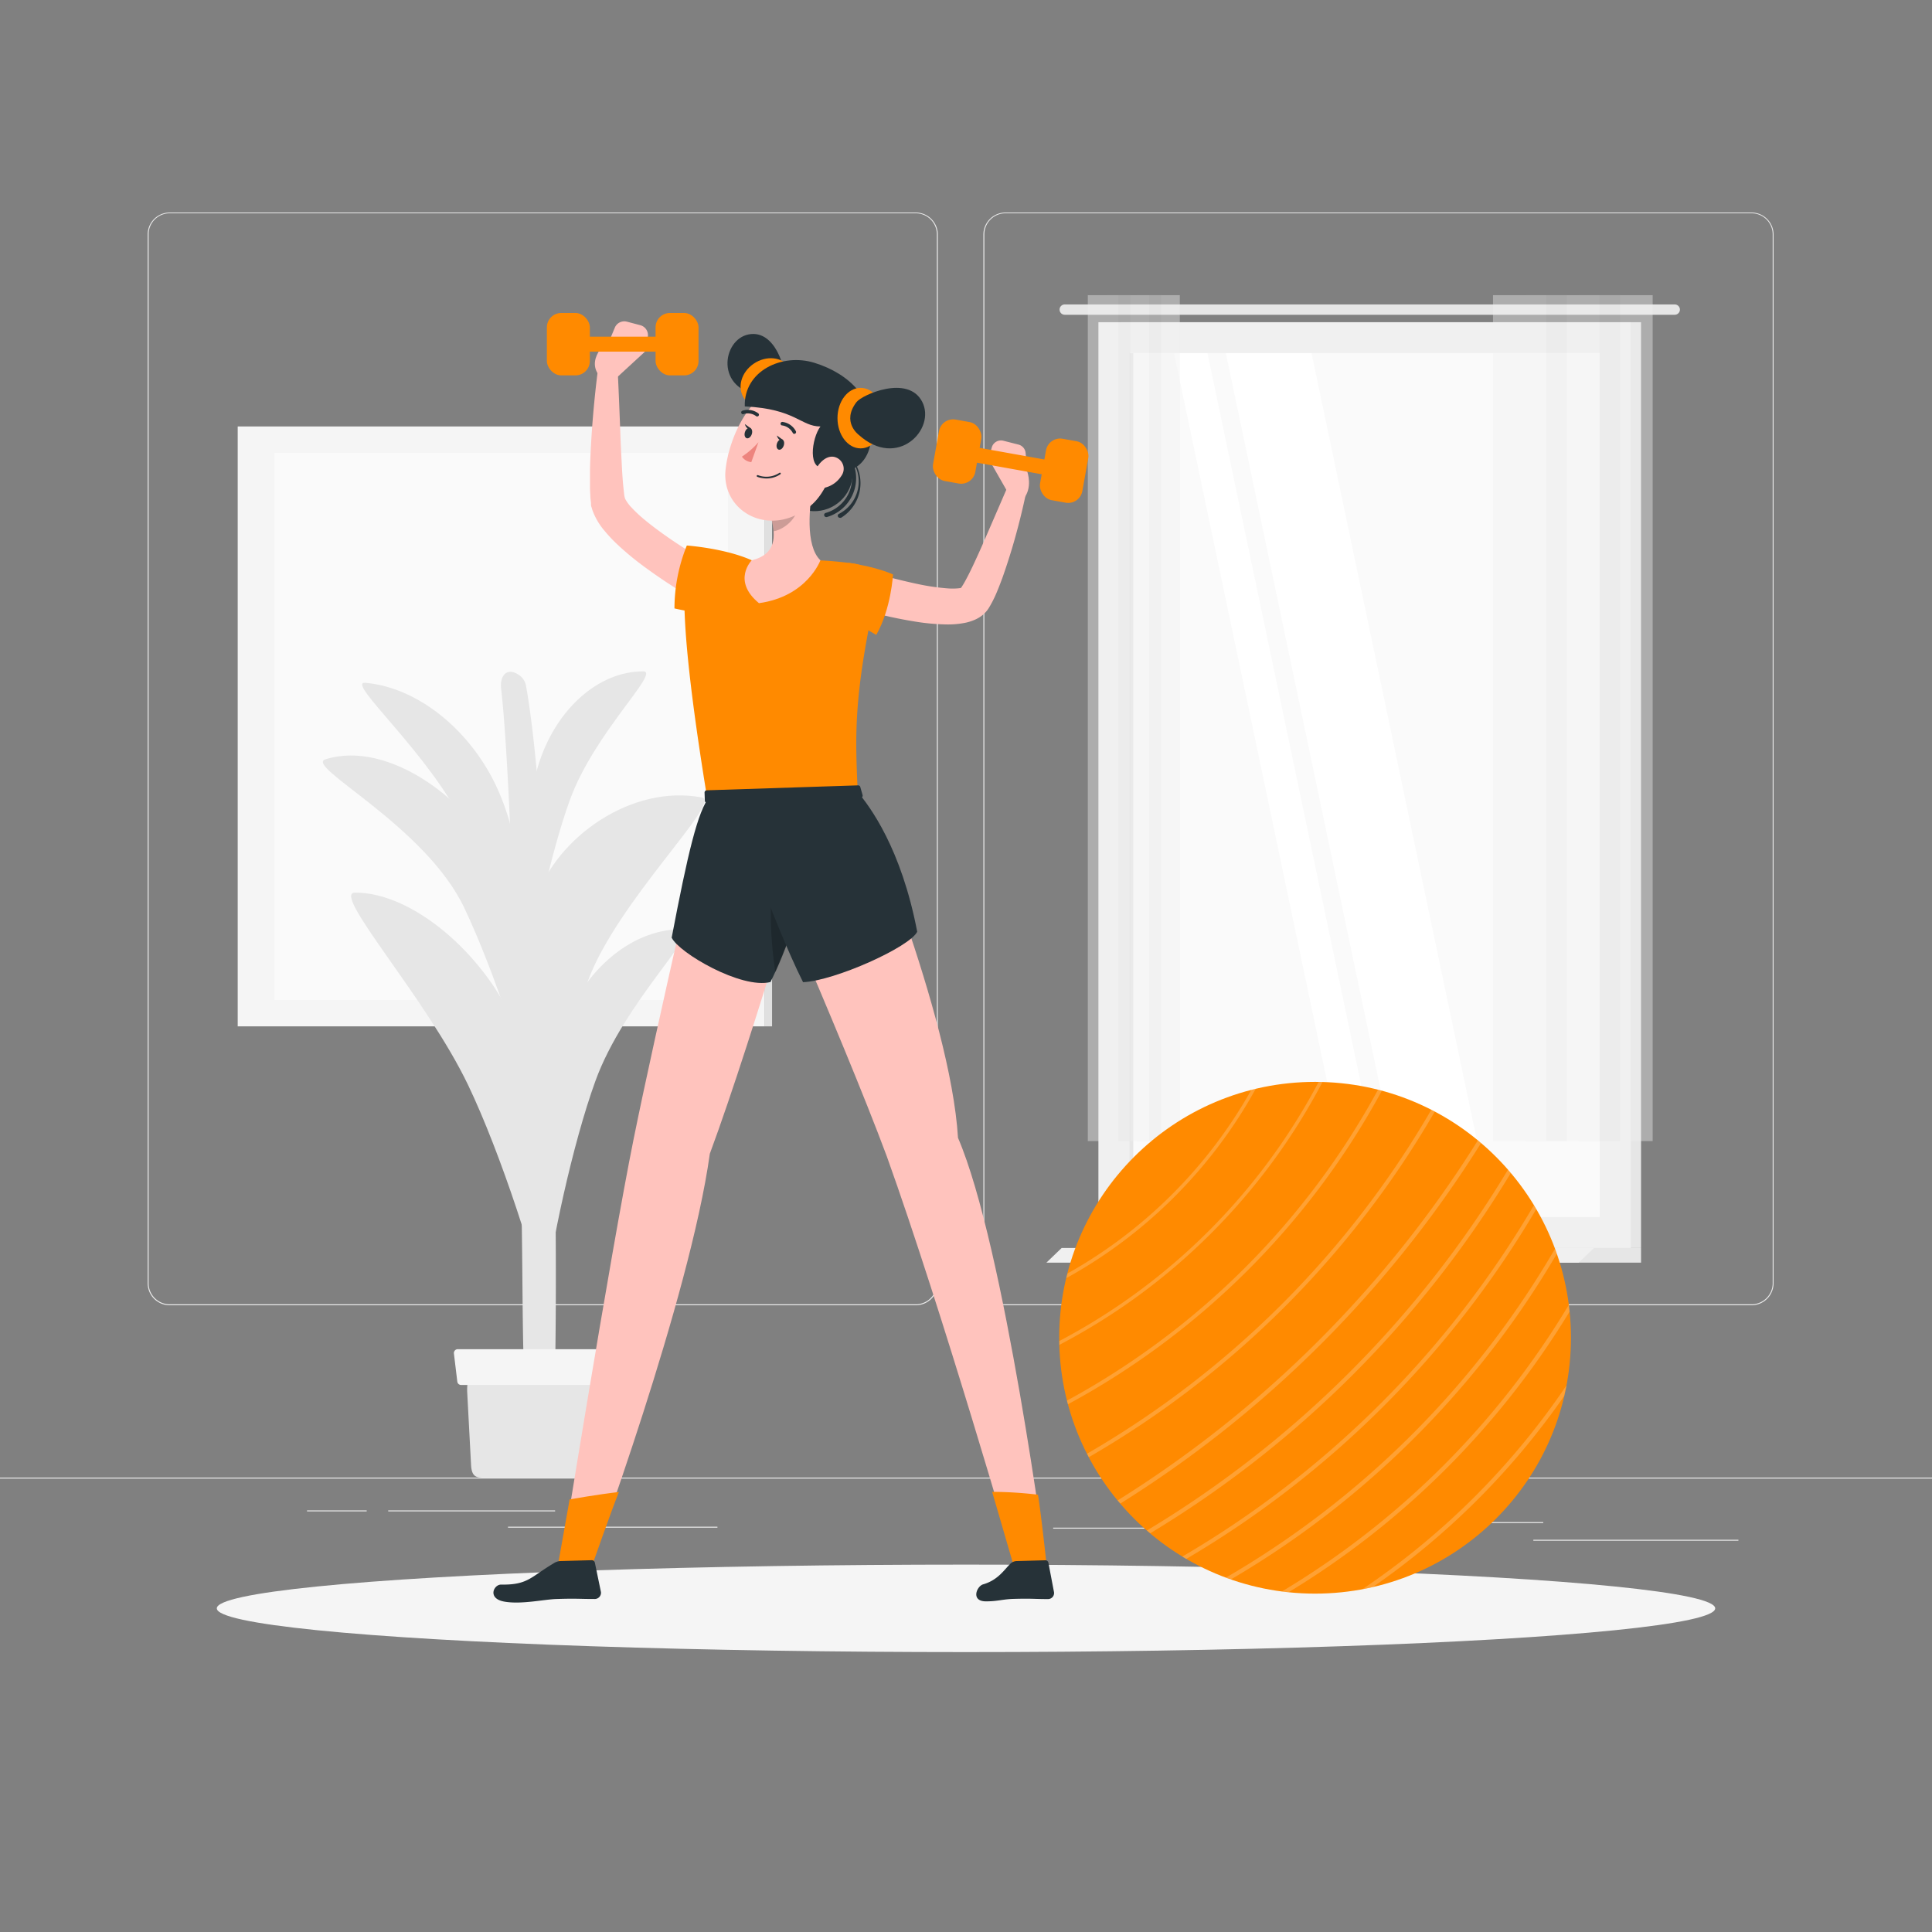 <svg xmlns="http://www.w3.org/2000/svg" viewBox="0 0 500 500"><rect x="0" y="0" width="500" height="500" fill="#808080" stroke="none"/><g id="freepik--background-complete--inject-4"><rect y="382.4" width="500" height="0.25" style="fill:#ebebeb"></rect><rect x="396.83" y="398.49" width="53.07" height="0.25" style="fill:#ebebeb"></rect><rect x="272.56" y="395.36" width="58.66" height="0.25" style="fill:#ebebeb"></rect><rect x="380.2" y="393.92" width="19.19" height="0.25" style="fill:#ebebeb"></rect><rect x="100.47" y="390.89" width="43.19" height="0.25" style="fill:#ebebeb"></rect><rect x="79.46" y="390.89" width="15.44" height="0.25" style="fill:#ebebeb"></rect><rect x="131.47" y="395.11" width="54.2" height="0.25" style="fill:#ebebeb"></rect><path d="M237,337.8H43.91a5.71,5.71,0,0,1-5.7-5.71V60.66A5.71,5.71,0,0,1,43.91,55H237a5.71,5.71,0,0,1,5.71,5.71V332.09A5.71,5.71,0,0,1,237,337.8ZM43.91,55.2a5.46,5.46,0,0,0-5.45,5.46V332.09a5.46,5.46,0,0,0,5.45,5.46H237a5.47,5.47,0,0,0,5.46-5.46V60.66A5.47,5.47,0,0,0,237,55.2Z" style="fill:#ebebeb"></path><path d="M453.31,337.8H260.21a5.72,5.72,0,0,1-5.71-5.71V60.66A5.72,5.72,0,0,1,260.21,55h193.1A5.71,5.71,0,0,1,459,60.66V332.09A5.71,5.71,0,0,1,453.31,337.8ZM260.21,55.2a5.47,5.47,0,0,0-5.46,5.46V332.09a5.47,5.47,0,0,0,5.46,5.46h193.1a5.47,5.47,0,0,0,5.46-5.46V60.66a5.47,5.47,0,0,0-5.46-5.46Z" style="fill:#ebebeb"></path><rect x="61.52" y="110.37" width="136.43" height="155.25" style="fill:#f5f5f5"></rect><rect x="197.95" y="110.37" width="1.86" height="155.25" transform="translate(397.76 375.99) rotate(180)" style="fill:#e0e0e0"></rect><rect x="71.04" y="117.21" width="117.39" height="141.58" style="fill:#fafafa"></rect><rect x="289.99" y="83.39" width="134.71" height="239.59" transform="translate(714.69 406.37) rotate(180)" style="fill:#e6e6e6"></rect><path d="M275.55,78.79H433.42a1.34,1.34,0,0,1,1.34,1.34h0a1.34,1.34,0,0,1-1.34,1.33H275.55a1.33,1.33,0,0,1-1.33-1.33h0A1.33,1.33,0,0,1,275.55,78.79Z" style="fill:#e6e6e6"></path><rect x="284.27" y="83.39" width="137.76" height="239.59" transform="translate(706.3 406.37) rotate(180)" style="fill:#f0f0f0"></rect><polygon points="289.99 322.98 424.7 322.98 424.7 326.77 286.05 326.77 289.99 322.98" style="fill:#e6e6e6"></polygon><polygon points="274.75 322.98 412.51 322.98 408.57 326.77 270.81 326.77 274.75 322.98" style="fill:#f0f0f0"></polygon><rect x="241.36" y="142.31" width="223.59" height="121.75" transform="translate(556.34 -149.97) rotate(90)" style="fill:#fafafa"></rect><polygon points="386.39 314.98 339.42 91.39 317.25 91.39 364.22 314.98 386.39 314.98" style="fill:#fff"></polygon><polygon points="359.45 314.98 312.49 91.39 303.84 91.39 350.81 314.98 359.45 314.98" style="fill:#fff"></polygon><rect x="180.99" y="202.68" width="223.59" height="1.02" transform="translate(495.97 -89.6) rotate(90)" style="fill:#e6e6e6"></rect><g style="opacity:0.4"><rect x="413.93" y="76.4" width="13.77" height="218.92" transform="translate(841.64 371.71) rotate(180)" style="fill:#f0f0f0"></rect><rect x="408.57" y="76.4" width="10.73" height="218.92" transform="translate(827.87 371.71) rotate(180)" style="fill:#e6e6e6"></rect><rect x="400.16" y="76.4" width="13.77" height="218.92" transform="translate(814.1 371.71) rotate(180)" style="fill:#f0f0f0"></rect><rect x="394.8" y="76.4" width="10.73" height="218.92" transform="translate(800.32 371.71) rotate(180)" style="fill:#e6e6e6"></rect><rect x="386.39" y="76.4" width="13.77" height="218.92" transform="translate(786.55 371.71) rotate(180)" style="fill:#f0f0f0"></rect></g><g style="opacity:0.4"><rect x="297.4" y="76.4" width="7.94" height="218.92" transform="translate(602.74 371.71) rotate(180)" style="fill:#f0f0f0"></rect><rect x="294.31" y="76.4" width="6.18" height="218.92" transform="translate(594.8 371.71) rotate(180)" style="fill:#e6e6e6"></rect><rect x="289.46" y="76.4" width="7.94" height="218.92" transform="translate(586.87 371.71) rotate(180)" style="fill:#f0f0f0"></rect><rect x="286.37" y="76.4" width="6.18" height="218.92" transform="translate(578.93 371.71) rotate(180)" style="fill:#e6e6e6"></rect><rect x="281.53" y="76.4" width="7.94" height="218.92" transform="translate(570.99 371.71) rotate(180)" style="fill:#f0f0f0"></rect></g><path d="M143.43,365c1.62-59.27-1.49-155.39-7.31-187.6a4.3,4.3,0,0,0-2-2.83h0c-3-1.93-4.81.37-4.43,3.66,1.82,15.94,3.45,55.45,5.08,124.2.81,34.21,0,57.65,2.17,62.59Z" style="fill:#e6e6e6"></path><path d="M138.61,232.81c5.36-16.08,24.8-29.91,43.06-26.42,5.35,1-22.11,27.05-29.59,47.67-5.81,16-11.68,42.94-13.23,57.88C138.18,280.52,133.25,248.89,138.61,232.81Z" style="fill:#e6e6e6"></path><path d="M144.81,268c5.36-16.08,18-27.54,31.7-27.53,5.39,0-15,18.73-22.44,39.35-5.81,16-11.68,42.94-13.23,57.88C140.17,306.3,139.45,284.1,144.81,268Z" style="fill:#e6e6e6"></path><path d="M132.88,264.43c-7.9-17.64-26-33.43-41-33.43-6.28,0,18.46,27.21,29.3,49.88,8.42,17.62,17.92,46.81,21.15,62.82C140.19,310.45,140.77,282.06,132.88,264.43Z" style="fill:#e6e6e6"></path><path d="M139.63,197.06c4.54-13.61,15.21-23.32,26.84-23.31,4.57,0-12.67,15.86-19,33.32-4.92,13.56-9.89,36.36-11.2,49C135.7,229.48,135.09,210.68,139.63,197.06Z" style="fill:#e6e6e6"></path><path d="M128.84,204.34c-6.69-14.93-20.34-26.38-34.26-27.63-5.46-.49,16.62,18.19,25.8,37.39,7.14,14.92,15.18,39.64,17.91,53.2C136.53,239.14,135.52,219.27,128.84,204.34Z" style="fill:#e6e6e6"></path><path d="M129.48,224c-7.42-16.58-28.86-32.67-45.25-27.49-5.61,1.77,25.67,17,35.87,38.33C128,251.4,137,278.85,140,293.91,138,262.64,136.9,240.58,129.48,224Z" style="fill:#e6e6e6"></path><path d="M120.9,360.07l1,18.86c.11,3.58,1.66,3.47,3.53,3.47h24.94c1.87,0,3.42.11,3.53-3.47l1-18.87c.11-3.88-1.5-7.15-3.53-7.15H124.43C122.4,352.91,120.78,356.18,120.9,360.07Z" style="fill:#e6e6e6"></path><path d="M119.41,358.43h37a1,1,0,0,0,1.06-.87l.87-7.3a1,1,0,0,0-1.05-1.09H118.53a1,1,0,0,0-1.06,1.09l.88,7.3A1,1,0,0,0,119.41,358.43Z" style="fill:#f5f5f5"></path></g><g id="freepik--Shadow--inject-4"><ellipse id="freepik--path--inject-4" cx="250" cy="416.24" rx="193.89" ry="11.32" style="fill:#f5f5f5"></ellipse></g><g id="freepik--Ball--inject-4"><circle cx="340.34" cy="346.21" r="66.22" style="fill:#FF8A00"></circle><g style="opacity:0.2"><path d="M405.41,358.53a195.24,195.24,0,0,1-52.82,52.75c.91-.17,1.82-.36,2.72-.57a196,196,0,0,0,49.51-49.44C405,360.36,405.23,359.44,405.41,358.53Z" style="fill:#fff"></path><path d="M406.21,339.44q-.09-.87-.21-1.74a215.51,215.51,0,0,1-74.23,74.16l1.73.2A216.39,216.39,0,0,0,406.21,339.44Z" style="fill:#fff"></path><path d="M402.91,324.47c-.15-.43-.32-.85-.48-1.28a235.11,235.11,0,0,1-85.16,85.09l1.29.47A236,236,0,0,0,402.91,324.47Z" style="fill:#fff"></path><path d="M397.59,312.91c-.2-.35-.42-.69-.62-1a254.45,254.45,0,0,1-91,90.94l1,.62A255.5,255.5,0,0,0,397.59,312.91Z" style="fill:#fff"></path><path d="M391,303.56c-.24-.29-.49-.57-.73-.85a273.47,273.47,0,0,1-93.44,93.37l.85.73A274.53,274.53,0,0,0,391,303.56Z" style="fill:#fff"></path><path d="M383.29,295.83c-.27-.24-.54-.48-.82-.7a292.49,292.49,0,0,1-93.24,93.18l.71.81A293.37,293.37,0,0,0,383.29,295.83Z" style="fill:#fff"></path><path d="M371.33,287.67l-.91-.46a244.35,244.35,0,0,1-89.09,89c.15.3.29.61.45.91A245.36,245.36,0,0,0,371.33,287.67Z" style="fill:#fff"></path><path d="M357.62,282.29l-1-.26a200.45,200.45,0,0,1-80.5,80.45c.08.32.17.63.25.95A201.34,201.34,0,0,0,357.62,282.29Z" style="fill:#fff"></path><path d="M342.27,280l-1,0a160.42,160.42,0,0,1-67.11,67.05c0,.34,0,.68,0,1A161.38,161.38,0,0,0,342.27,280Z" style="fill:#fff"></path><path d="M276,330.76a125.06,125.06,0,0,0,49-49l-1.15.29a124.19,124.19,0,0,1-47.56,47.51C276.15,330,276,330.38,276,330.76Z" style="fill:#fff"></path></g></g><g id="freepik--Character--inject-4"><circle cx="210.75" cy="122.35" r="9.95" transform="translate(43.26 299.35) rotate(-76.72)" style="fill:#263238"></circle><path d="M213.83,133.81a.54.54,0,0,1-.15-1.06,9.4,9.4,0,0,0,2-17.26,9.33,9.33,0,0,0-7.16-.84.54.54,0,0,1-.29-1,10.48,10.48,0,1,1,5.7,20.18Z" style="fill:#263238"></path><path d="M217.38,134a.53.53,0,0,1-.28-1A9.41,9.41,0,1,0,207.3,117a.54.54,0,0,1-.56-.92A10.49,10.49,0,0,1,217.66,134,.55.55,0,0,1,217.38,134Z" style="fill:#263238"></path><path d="M183.14,157.06a137.21,137.21,0,0,1-15.78-9.94,75.62,75.62,0,0,1-7.43-6.07,38.25,38.25,0,0,1-3.52-3.73,17.24,17.24,0,0,1-3.1-5.32l-.14-.46L153,131l-.05-.26,0-.18,0-.36-.16-1.43c0-.81-.09-1.65-.1-2.45,0-1.59,0-3.15,0-4.69.06-3.08.24-6.12.42-9.16.41-6.07,1-12.09,1.81-18.13a2.45,2.45,0,0,1,4.87.2v0c.31,6,.54,12,.77,18,.11,3,.27,6,.42,8.92.08,1.47.19,2.93.32,4.34l.22,2.06a6.85,6.85,0,0,0,.25,1.19,10,10,0,0,0,1.67,2.3,33.58,33.58,0,0,0,2.83,2.7c2.08,1.77,4.38,3.47,6.75,5.12s4.85,3.21,7.34,4.75,5.06,3.06,7.51,4.49l.1.05a4.92,4.92,0,0,1-4.81,8.59Z" style="fill:#ffc3bd"></path><path d="M159.25,98.06l7.94-7.3-9.32-3s-6.05,4.51-3.12,9Z" style="fill:#ffc3bd"></path><path d="M165.71,84.16l-3.46-.91a2.66,2.66,0,0,0-3.13,1.53l-1.25,3,9.32,3,.48-3.69A2.67,2.67,0,0,0,165.71,84.16Z" style="fill:#ffc3bd"></path><rect x="141.53" y="81" width="11.12" height="16.15" rx="3.72" style="fill:#FF8A00"></rect><rect x="169.66" y="81" width="11.12" height="16.15" rx="3.72" style="fill:#FF8A00"></rect><path d="M173.28,91H149a2,2,0,0,1-1.94-2h0A1.94,1.94,0,0,1,149,87.13h24.25a2,2,0,0,1,1.94,1.94h0A2,2,0,0,1,173.28,91Z" style="fill:#FF8A00"></path><path d="M177.14,153.94c-.16,7,.82,21.52,5.73,51.7H222c-.61-14.74-1.32-24.39,4.63-51.7a6.73,6.73,0,0,0-5.68-8.1c-2.52-.34-5.51-.66-8.63-.81a123.85,123.85,0,0,0-17.77,0c-3.82.35-7.91,1-11,1.5A7.68,7.68,0,0,0,177.14,153.94Z" style="fill:#FF8A00"></path><path d="M194.55,145c-7-3.14-16.8-3.82-16.8-3.82a43.7,43.7,0,0,0-3.2,16.28c10.59,2.43,15.11.86,15.9-1.88S194.55,145,194.55,145Z" style="fill:#FF8A00"></path><path d="M210.56,125c-1.12,5.72-2.24,16.19,1.76,20,0,0-3.38,9.36-15.9,11.1-7.09-5.85-1.87-11.1-1.87-11.1,6.38-1.53,6.21-6.26,5.1-10.7Z" style="fill:#ffc3bd"></path><path d="M206.11,128.82l-6.45,5.51a19.63,19.63,0,0,1,.55,3.15c2.43-.35,5.78-3,6-5.57A8.67,8.67,0,0,0,206.11,128.82Z" style="opacity:0.2"></path><path d="M217.35,117.71c-3.76,8.79-5.16,12.59-11.35,15.58-9.3,4.51-19.28-2-18.22-11.77.95-8.77,6.94-21.67,17-22.11A13,13,0,0,1,217.35,117.71Z" style="fill:#ffc3bd"></path><path d="M202.91,98.06c.59-2.1-2.18-12.83-9.13-11.52S185,101,197,102.25C197,102.25,201.3,103.83,202.91,98.06Z" style="fill:#263238"></path><path d="M201.79,104.05c-3.25,2.21-7.39,1.78-9.24-1s-.72-6.74,2.53-8.94,7.39-1.78,9.24,1S205,101.85,201.79,104.05Z" style="fill:#FF8A00"></path><path d="M210.75,93.89c-8.42-2.59-18.29,2.16-18,11.29,13.17.63,14.48,5.19,19.58,5.19-2.27,3-3.53,11.88,1.58,10.63,9.34,4,12.86-6.28,10.88-9.4C226.52,103.63,220.05,96.76,210.75,93.89Z" style="fill:#263238"></path><ellipse cx="222.72" cy="108.21" rx="5.98" ry="7.83" style="fill:#FF8A00"></ellipse><path d="M221.65,104.07c1.43-1.89,13.31-7.2,17-.12s-6.38,17.65-16.42,8.58C222.24,112.53,217.72,109.22,221.65,104.07Z" style="fill:#263238"></path><path d="M183.7,206.11S169.83,265.89,164,294.69c-6.08,30-19.05,110.87-19.05,110.87l8-.52s25.57-69,30.75-106.45C195.24,267.49,213.3,205,213.3,205Z" style="fill:#ffc3bd"></path><path d="M144.42,404.91l3-16.87s7.54-1.33,12.75-1.91c-2,4.95-6.84,18.78-6.84,18.78Z" style="fill:#FF8A00"></path><path d="M144.93,404l8.15-.22a.83.83,0,0,1,.87.64l1.58,7.62a1.62,1.62,0,0,1-1.67,1.78c-4.21,0-4.46-.17-9.76,0-3.27.08-9.19,1.47-13.61.67s-2.72-4.43-.8-4.4c6.95.12,7.67-2,13.46-5.42A3.66,3.66,0,0,1,144.93,404Z" style="fill:#263238"></path><path d="M222,205.64s24,56.77,25.93,88.83c12.08,28,22.91,111.09,22.91,111.09l-8-.52s-19-65.84-33.34-105.79c-11.56-31.1-39-93.06-39-93.06Z" style="fill:#ffc3bd"></path><path d="M262.25,404.91l-5.48-18.82a101.09,101.09,0,0,1,11.86.74c.82,5.08,2.18,17.71,2.18,17.71Z" style="fill:#FF8A00"></path><path d="M263.15,404l7.38-.2a.78.78,0,0,1,.8.65l1.45,7.62a1.56,1.56,0,0,1-1.52,1.77c-3.81,0-4-.18-8.83-.05-3,.08-4.2.64-7.26.64-4,0-2.41-3.93-.74-4.4,3.9-1.12,5.49-3.84,7.11-5.39A2.44,2.44,0,0,1,263.15,404Z" style="fill:#263238"></path><path d="M202.82,115.35c-.26.74-.86,1.19-1.34,1s-.65-.9-.39-1.63.86-1.19,1.34-1S203.08,114.62,202.82,115.35Z" style="fill:#263238"></path><path d="M194.55,112.4c-.26.73-.86,1.19-1.34,1s-.66-.9-.4-1.64.87-1.18,1.34-1S194.81,111.67,194.55,112.4Z" style="fill:#263238"></path><path d="M194.35,110.88l-1.58-1.13S193.19,111.44,194.35,110.88Z" style="fill:#263238"></path><path d="M196.29,114.44a20.74,20.74,0,0,1-4.28,3.74,3.32,3.32,0,0,0,2.43,1.42Z" style="fill:#ed847e"></path><path d="M197.26,123.73a6.44,6.44,0,0,1-1.27-.33.23.23,0,0,1-.14-.29.24.24,0,0,1,.3-.14,6.12,6.12,0,0,0,5.53-.58.24.24,0,0,1,.32,0,.23.23,0,0,1,0,.32A6.41,6.41,0,0,1,197.26,123.73Z" style="fill:#263238"></path><path d="M217.75,123.15a7,7,0,0,1-4.36,3.08c-2.39.52-3.45-1.65-2.67-3.84.71-2,2.8-4.61,5.15-4.15A3.14,3.14,0,0,1,217.75,123.15Z" style="fill:#ffc3bd"></path><path d="M205.45,112.26a.43.43,0,0,1-.28-.22,3.67,3.67,0,0,0-2.67-1.93.46.46,0,1,1,.06-.91,4.55,4.55,0,0,1,3.41,2.4.46.46,0,0,1-.18.62A.45.45,0,0,1,205.45,112.26Z" style="fill:#263238"></path><path d="M192.05,107.13a.44.44,0,0,1-.21-.27.45.45,0,0,1,.3-.56,4.52,4.52,0,0,1,4.11.68.45.45,0,0,1,.06.64.47.47,0,0,1-.65.06,3.57,3.57,0,0,0-3.25-.51A.44.44,0,0,1,192.05,107.13Z" style="fill:#263238"></path><path d="M202.62,113.84l-1.57-1.14S201.46,114.4,202.62,113.84Z" style="fill:#263238"></path><path d="M183,207.77l39.71-1.28a.57.57,0,0,0,.53-.72l-.6-2.11a.56.56,0,0,0-.56-.41l-39.19,1.28a.58.58,0,0,0-.55.59l.07,2.1A.56.56,0,0,0,183,207.77Z" style="fill:#263238"></path><path d="M215.9,205s-8.43,33-16.5,49.15c-7.54,1.89-23.68-7.53-25.57-11.48,4.13-21.62,6.76-32.92,9.87-36.6C201.7,206.38,215.9,205,215.9,205Z" style="fill:#263238"></path><path d="M202,220.65c-3.46,7.69-2.79,21.41-1.34,31,2.11-4.62,4.21-10.23,6.15-15.92Z" style="opacity:0.2"></path><path d="M188.72,205.75s11,32.3,19.11,48.44c8.21-.36,27.66-9.12,29.54-13.06C233.25,219.51,225.09,208.71,222,205,204,205.3,188.72,205.75,188.72,205.75Z" style="fill:#263238"></path><path d="M223.6,147.57c4.71,1.38,9.67,2.7,14.46,3.69a57.57,57.57,0,0,0,7,1,16.68,16.68,0,0,0,2.94,0,4.67,4.67,0,0,0,.77-.13c.06,0,0,0-.05.09l-.16.17s-.06.07-.09.12-.08.13,0,0a24.33,24.33,0,0,0,1.66-2.77c.57-1.06,1.11-2.17,1.65-3.3,1.06-2.27,2.12-4.59,3.13-6.94l6.15-14.2v0a2.45,2.45,0,0,1,4.65,1.47c-1.06,5.16-2.33,10.23-3.84,15.29-.77,2.52-1.56,5-2.48,7.57-.47,1.26-.95,2.53-1.5,3.82a29.7,29.7,0,0,1-2.05,4l-.31.44a5.06,5.06,0,0,1-.41.49,6.73,6.73,0,0,1-.87.83,8.53,8.53,0,0,1-1.72,1.07,12.39,12.39,0,0,1-3,.95,23,23,0,0,1-4.82.37,56.26,56.26,0,0,1-8.43-.83A110.65,110.65,0,0,1,220.59,157a4.92,4.92,0,0,1,2.89-9.41Z" style="fill:#ffc3bd"></path><path d="M219.63,145.67c7.58,1.1,11.48,3,11.48,3s-.46,8.85-4.33,15.64c-9.38-5-12.36-11.79-11.55-14.52S219.63,145.67,219.63,145.67Z" style="fill:#FF8A00"></path><path d="M261,127.75l-5.14-9,10,3.32s1.57,4.35-1.19,7.25Z" style="fill:#ffc3bd"></path><path d="M259.62,114.05l3.93,1a2.47,2.47,0,0,1,1.88,2.19l.42,4.82-10-3.32.81-2.91A2.48,2.48,0,0,1,259.62,114.05Z" style="fill:#ffc3bd"></path><rect x="242.16" y="108.77" width="11.12" height="16.15" rx="3.72" transform="translate(24.54 -41.93) rotate(10.18)" style="fill:#FF8A00"></rect><rect x="269.85" y="113.74" width="11.12" height="16.15" rx="3.72" transform="translate(25.86 -46.75) rotate(10.18)" style="fill:#FF8A00"></rect><path d="M273.16,123.38,249.3,119.1a2,2,0,0,1-1.57-2.26h0a2,2,0,0,1,2.25-1.57l23.86,4.28a2,2,0,0,1,1.57,2.26h0A2,2,0,0,1,273.16,123.38Z" style="fill:#FF8A00"></path></g></svg>